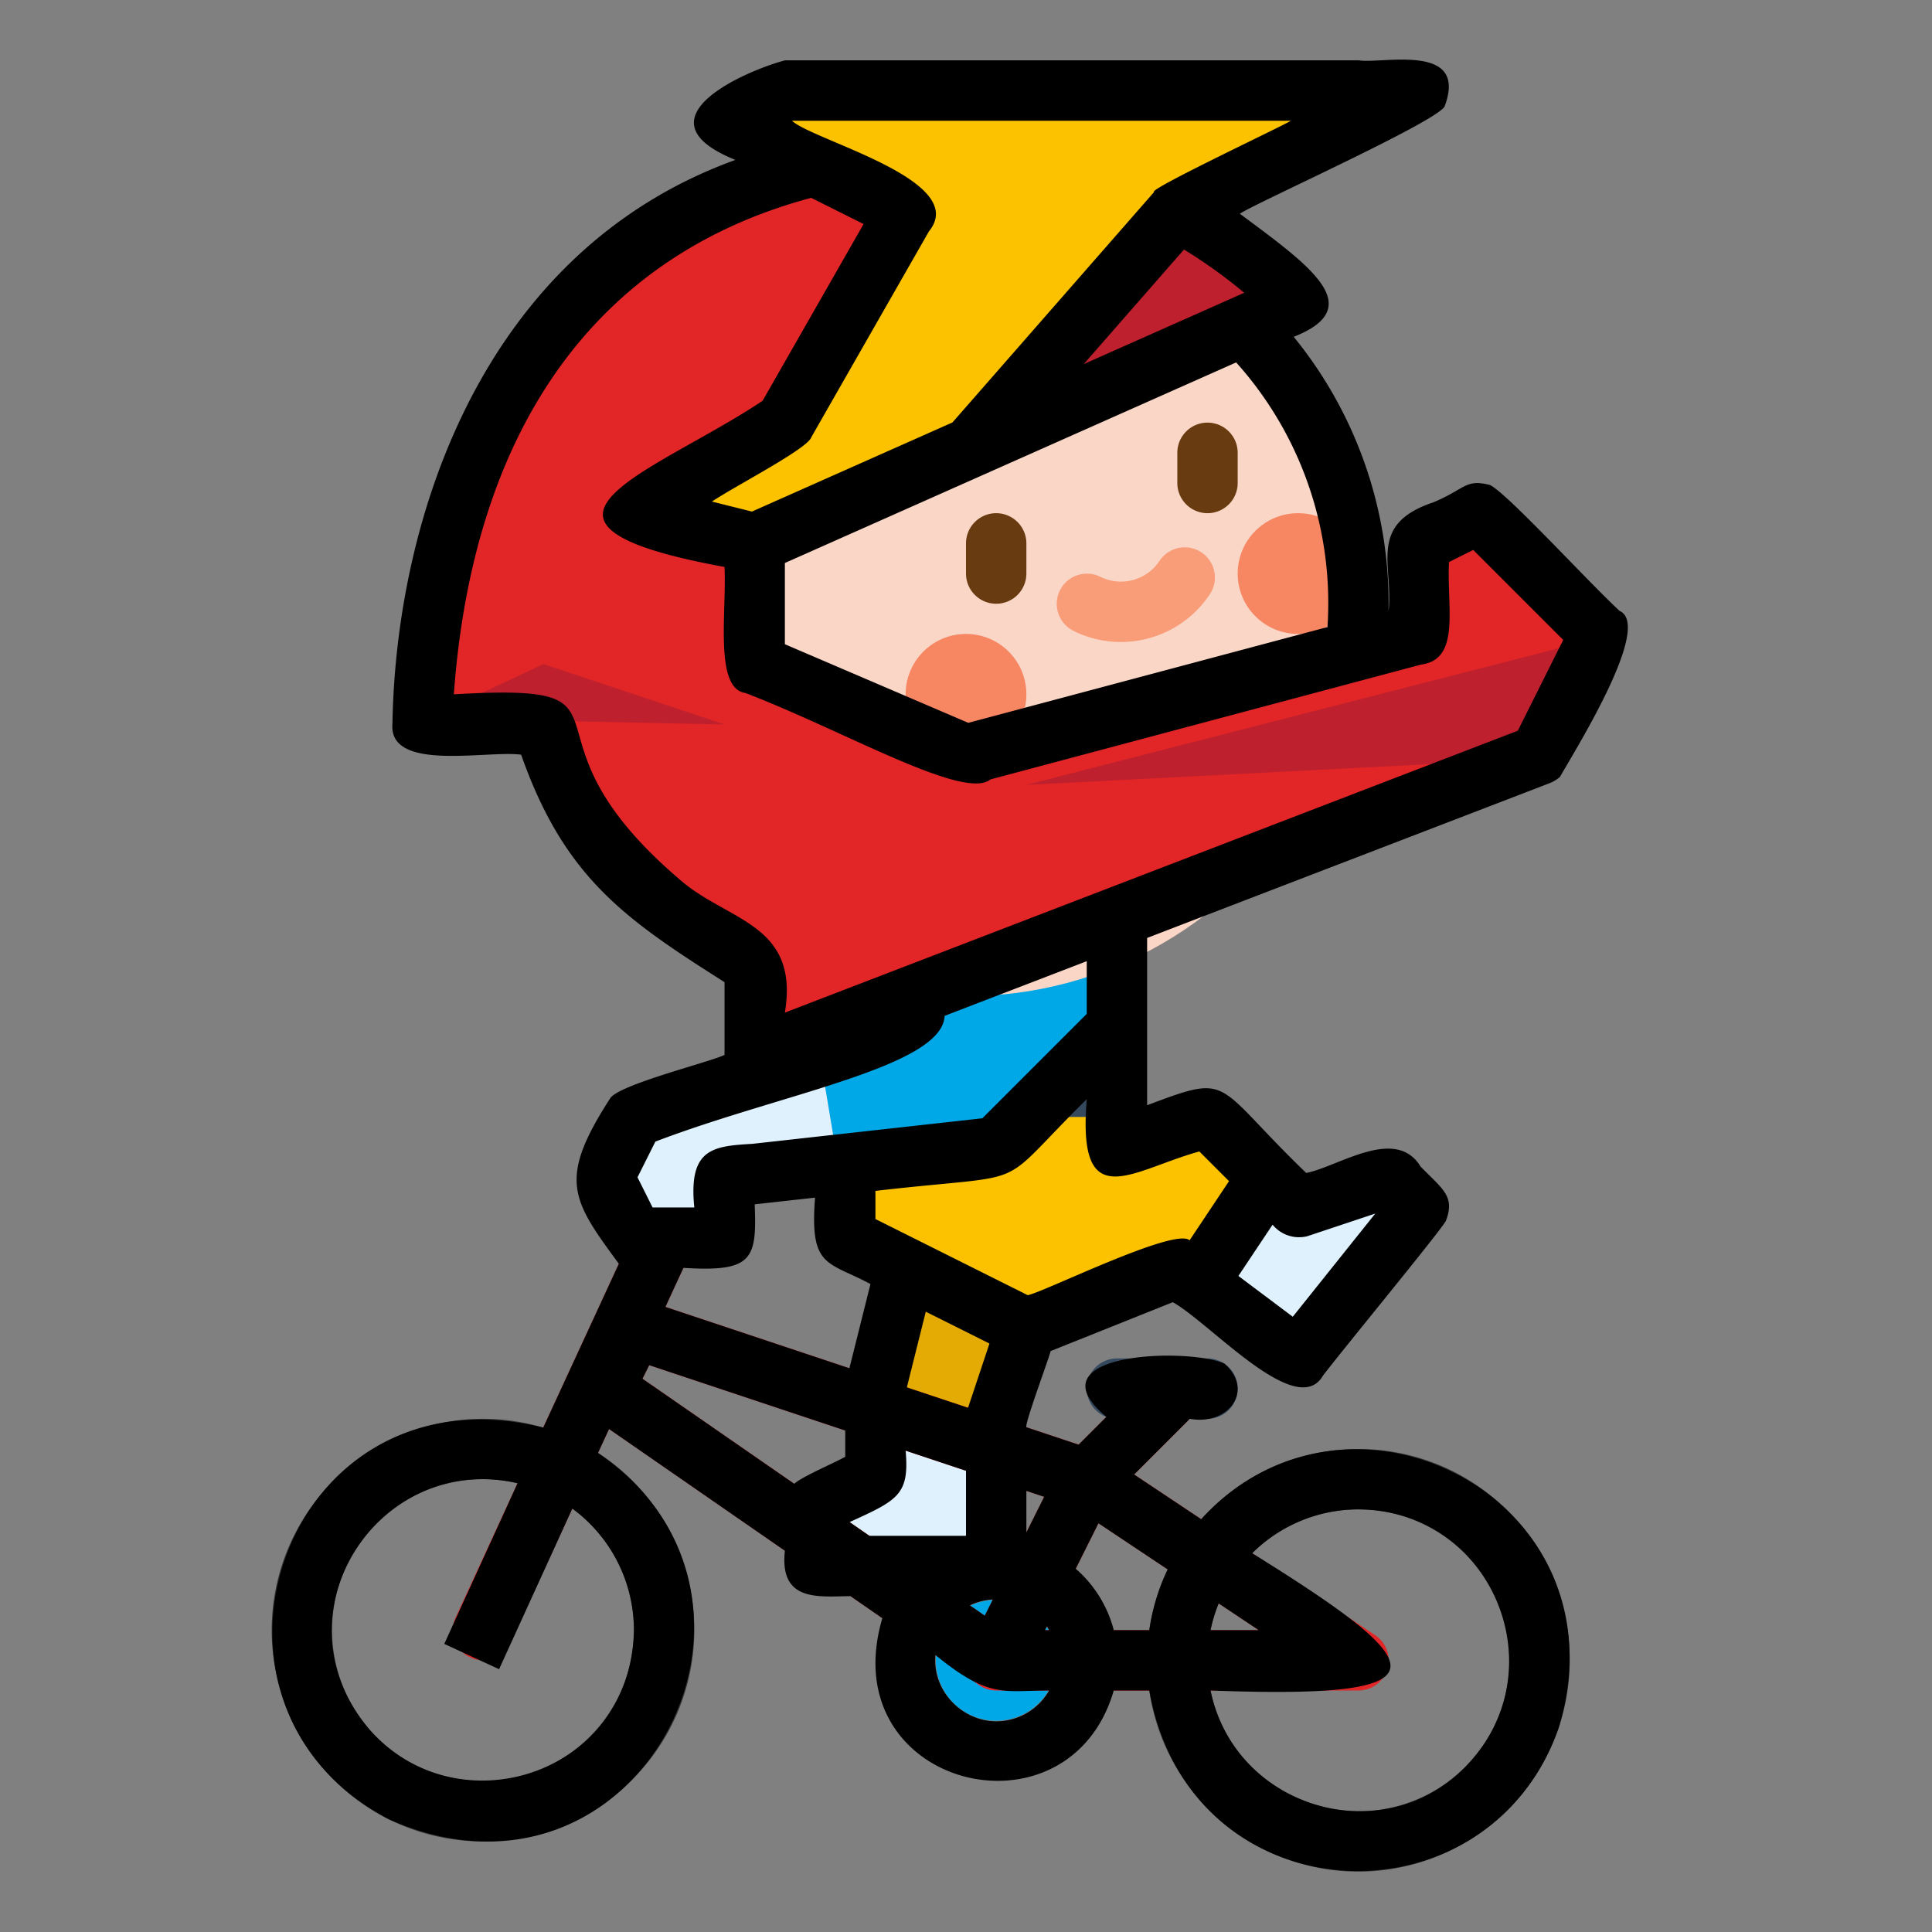 <svg height="512" viewBox="0 0 512 512" width="512" xmlns="http://www.w3.org/2000/svg"><rect x="0" y="0" width="512" height="512" fill="#808080" stroke="none"/><g><g><circle cx="264" cy="440" fill="#00a8e7" r="16"/><path d="m296 248v56l24-8 24 24 24-8 8 8-32 40-32-24-40 16-48-24v-80z" fill="#35495e"/><path d="m272 352-8 24v39h-48v-16l16-8v-23l8-32z" fill="#e5ab05"/><path d="m360 496a56 56 0 1 1 56-56 56.064 56.064 0 0 1 -56 56zm0-96a40 40 0 1 0 40 40 40.045 40.045 0 0 0 -40-40z" fill="#333"/><path d="m128 488a56 56 0 1 1 56-56 56.064 56.064 0 0 1 -56 56zm0-96a40 40 0 1 0 40 40 40.045 40.045 0 0 0 -40-40z" fill="#333"/><path d="m232 391-16 8v16h48v-39h-32z" fill="#dff1fc"/><path d="m364.438 433.344-63.881-42.587 17.1-17.1-11.314-11.314-20.5 20.5-109.5-36.5 6.921-15a8 8 0 1 0 -14.528-6.706l-48 104a8 8 0 1 0 14.528 6.706l26.144-56.648 98.038 67.873a8 8 0 0 0 4.554 1.432h96a8 8 0 0 0 4.438-14.656zm-192.385-71.56 104.667 34.888-15.75 31.5-90.712-62.8zm104.891 70.216 14.156-28.317 42.478 28.317z" fill="#e22526"/><path d="m320 376h-24a8 8 0 0 1 0-16h24a8 8 0 0 1 0 16z" fill="#35495e"/><g><path d="m320 296-24 8v-8h-72v32l48 24 40-16 4 3 20.889-26.111z" fill="#fcc200"/><path d="m376 320-8-8-24 8-7.111-7.111-20.889 26.111 28 21z" fill="#dff1fc"/></g><path d="m256 240-16 32-72 24-8 16 8 16h24v-16l72-8 32-32v-32z" fill="#fad6c6"/><g><path d="m168 296-8 16 8 16h24v-16l30.109-3.345-4.846-29.076z" fill="#dff1fc"/><path d="m296 272v-32h-40l-16 32-22.737 7.579 4.846 29.076 41.891-4.655z" fill="#00a8e7"/></g><path d="m199 280v-24l121-24z" fill="#be202e"/><circle cx="256" cy="160" fill="#fad6c6" r="104"/><path d="m264 160a8 8 0 0 1 -8-8v-8a8 8 0 0 1 16 0v8a8 8 0 0 1 -8 8z" fill="#683b11"/><path d="m320 136a8 8 0 0 1 -8-8v-8a8 8 0 0 1 16 0v8a8 8 0 0 1 -8 8z" fill="#683b11"/><path d="m297.019 170.131a28.1 28.1 0 0 1 -12.6-2.976 8 8 0 0 1 7.156-14.31 12.283 12.283 0 0 0 15.689-4.167 8 8 0 1 1 13.312 8.875 28.3 28.3 0 0 1 -23.557 12.578z" fill="#f99c78"/><path d="m344.494 80.474-144.4 63.1-.2 32 55.85 24.348 120.2-31.254.149-24 16.049-7.9 31.8 32.2-16.2 31.9-208.488 78.707.149-24-23.9-16.148c-23.9-16.149-31.7-48.2-31.7-48.2l-32-.2s-1.054-99.174 72.844-135.55c96.296-47.399 159.847 24.997 159.847 24.997z" fill="#e22526"/><path d="m200 144-32-8 40-24 32-56-48-24 16-8h168l-64 32-56 64z" fill="#fcc200"/><g fill="#be202e"><path d="m112 191h32l48 1-48-16z"/><path d="m424 169-152 39 136-7z"/><path d="m344 80-88 40 56-64z"/></g><circle cx="256" cy="184" fill="#f78663" r="16"/><circle cx="344" cy="152" fill="#f78663" r="16"/></g><path d="m304 248.571c.028-.035 103.872-39.932 106.811-41.081a9.835 9.835 0 0 0 2.566-1.567c4.65-8.092 24.569-40.118 15.83-44.029-8.556-7.912-29.622-31.011-34.341-33.364-6.565-1.672-6.444 1-14.966 4.575-17.532 5.85-10.619 16.457-11.9 28.75l-.028.007a111.746 111.746 0 0 0 -25.122-72.6c19.841-7.858 4.4-18.746-14.27-32.612 3.36-2.485 53.357-24.874 54.316-28.6 6.17-16.833-16.429-11.081-22.785-12.057h-152.061c-10.065 2.61-40.209 15.47-13.164 26.387-66.686 24.125-89.931 94.328-90.886 149.42-1.079 12.885 25.086 6.971 34.107 8.2 11.459 32.567 27.553 43.575 53.9 60.281v19.286c-4.3 2.026-28.042 7.865-30.315 11.522-13.945 21.611-10.173 26.822 2.308 43.824l-20.04 43.417c-68.8-17.084-99.289 73.184-40.97 103.769 66.658 29.53 111.658-59 55.487-97.043l2.931-6.351 46.592 32.256c-1.5 13.78 9.166 12.078 17.39 12.039l8.441 5.844c-13.224 44.741 49.369 60.356 61.328 19.156h9.422c10.707 60.474 89.987 63.508 108.559 9.681 18.15-60.8-55.848-98.013-94.792-55.064l-17.791-11.86 14.756-14.757c10.241 1.883 17.211-7.566 9.16-14.634-9.771-4.382-51.755-2.938-31.273 14.12l-7.361 7.361-13.839-4.613c-.543-.818 6.307-19.119 6.416-20.184l32.384-12.95c9.863 5.446 32.884 31.411 39.809 19.451 5.267-6.933 30.848-37.944 32.56-40.99 2.5-6.591-.838-8.378-6.693-14.4-6.617-10.868-21.839.047-30.312 1.688-24.891-23.978-19.305-26.569-42.164-17.949zm-136 183.429c-.765 38.659-46.787 52.622-69.893 26.551-26.256-30.455 2.193-73.988 39.05-65.481l-19.421 42.577 14.528 6.706 19.415-42.566a39.963 39.963 0 0 1 16.321 32.213zm184-272c0 2.068-.071 4.13-.2 6.175l-95.19 25.383-48.61-20.833v-21.525l53.961-23.983.06.052.111-.128 65.462-29.094a95.3 95.3 0 0 1 24.406 63.953zm-64.8-63.508 26.57-30.365a134.192 134.192 0 0 1 15.962 11.463zm54.911-64.492c-2.821 1.7-38.118 18.322-36.267 18.887l-53.433 61.066-53.143 23.618-10.591-2.648c5.646-3.856 25.411-14.018 26.328-17.056 1.5-2.629 31.131-54.477 31.171-54.548l-6.876-3.927 6.875 3.921c11.08-13.529-30.805-24.1-36.291-29.313zm-161.673 201.344c-47.131-40.044-6.538-52.444-60.169-49.344 4.961-68.175 35.92-115.828 94.7-131.571l13.891 6.945-26.768 46.842c-28.691 19.139-73.469 32.43-10.091 44.03.61 11.788-2.78 32.227 5.527 33.4 26.305 10.085 58.017 28.626 64.958 22.907l114.162-30.443c10.5-1.384 6.717-15.145 7.353-27.163l6.42-3.21 23.846 23.846-12.034 24.067-194.233 74.702c3.878-23.529-14.973-24.144-27.562-35.008zm-6.764 69.2c33.1-12.687 76.035-19.79 76.665-33.332l37.661-14.487v13.962l-27.672 27.671c-.03.008-42.457 4.715-60.927 6.77-10.461.616-17 1.2-15.4 16.872h-11.057l-4-8zm7.445 33.456c18.248 1.126 19.49-2.151 18.881-16.841l16-1.777c-1.448 18.641 3.244 16.783 14.682 22.9l-5.582 22.318-48.76-16.254zm82 87.878-2.147 4.294-3.948-2.733a16.04 16.04 0 0 1 6.093-1.561zm14.317 7.142c.212.317.4.648.6.98h-1.086zm-21.436-24.02h-25.612l-5.242-3.629c12.838-5.827 15.879-7.281 14.854-18.938l16 5.333zm-83.947-45.216 51.947 17.316v6.957c-2.824 1.614-11.433 5.24-13.518 7.163l-40.224-27.847zm91.947 94.383c-8.986-.013-16.979-8.03-16.095-17.579 14.209 11.662 18.166 9.412 30.125 9.412a16.168 16.168 0 0 1 -14.03 8.167zm69.578-24.167h-12.773a39.657 39.657 0 0 1 2.155-7.078zm26.422-32c33.234.154 50.625 37.387 32.824 62.838-21.181 29.862-65.38 18.062-72.019-14.838 64.354 2.441 59.058-6.544 11.042-36.383a39.865 39.865 0 0 1 28.153-11.617zm-55.419 32h-9.422a32.208 32.208 0 0 0 -10.081-16.267l6.025-12.05 18.349 12.233a55.556 55.556 0 0 0 -4.871 16.084zm-27.861-35.328-4.72 9.44v-11.012zm-36.393-29 5.015-20.061 16.874 8.437-5.676 17.029zm106.2-40.087 17.936-5.979-21.863 27.342-14.41-10.807 9.056-13.584a9.05 9.05 0 0 0 9.284 3.032zm-28.691-22.436 7.867 7.866-10.453 15.685c-3.784-3.588-38.78 13.814-42.886 14.534l-40.364-20.178v-7.456c43.445-5.023 30.646.661 56-24.291-2.571 31.166 11.813 18.803 29.839 13.844z"/></g></svg>